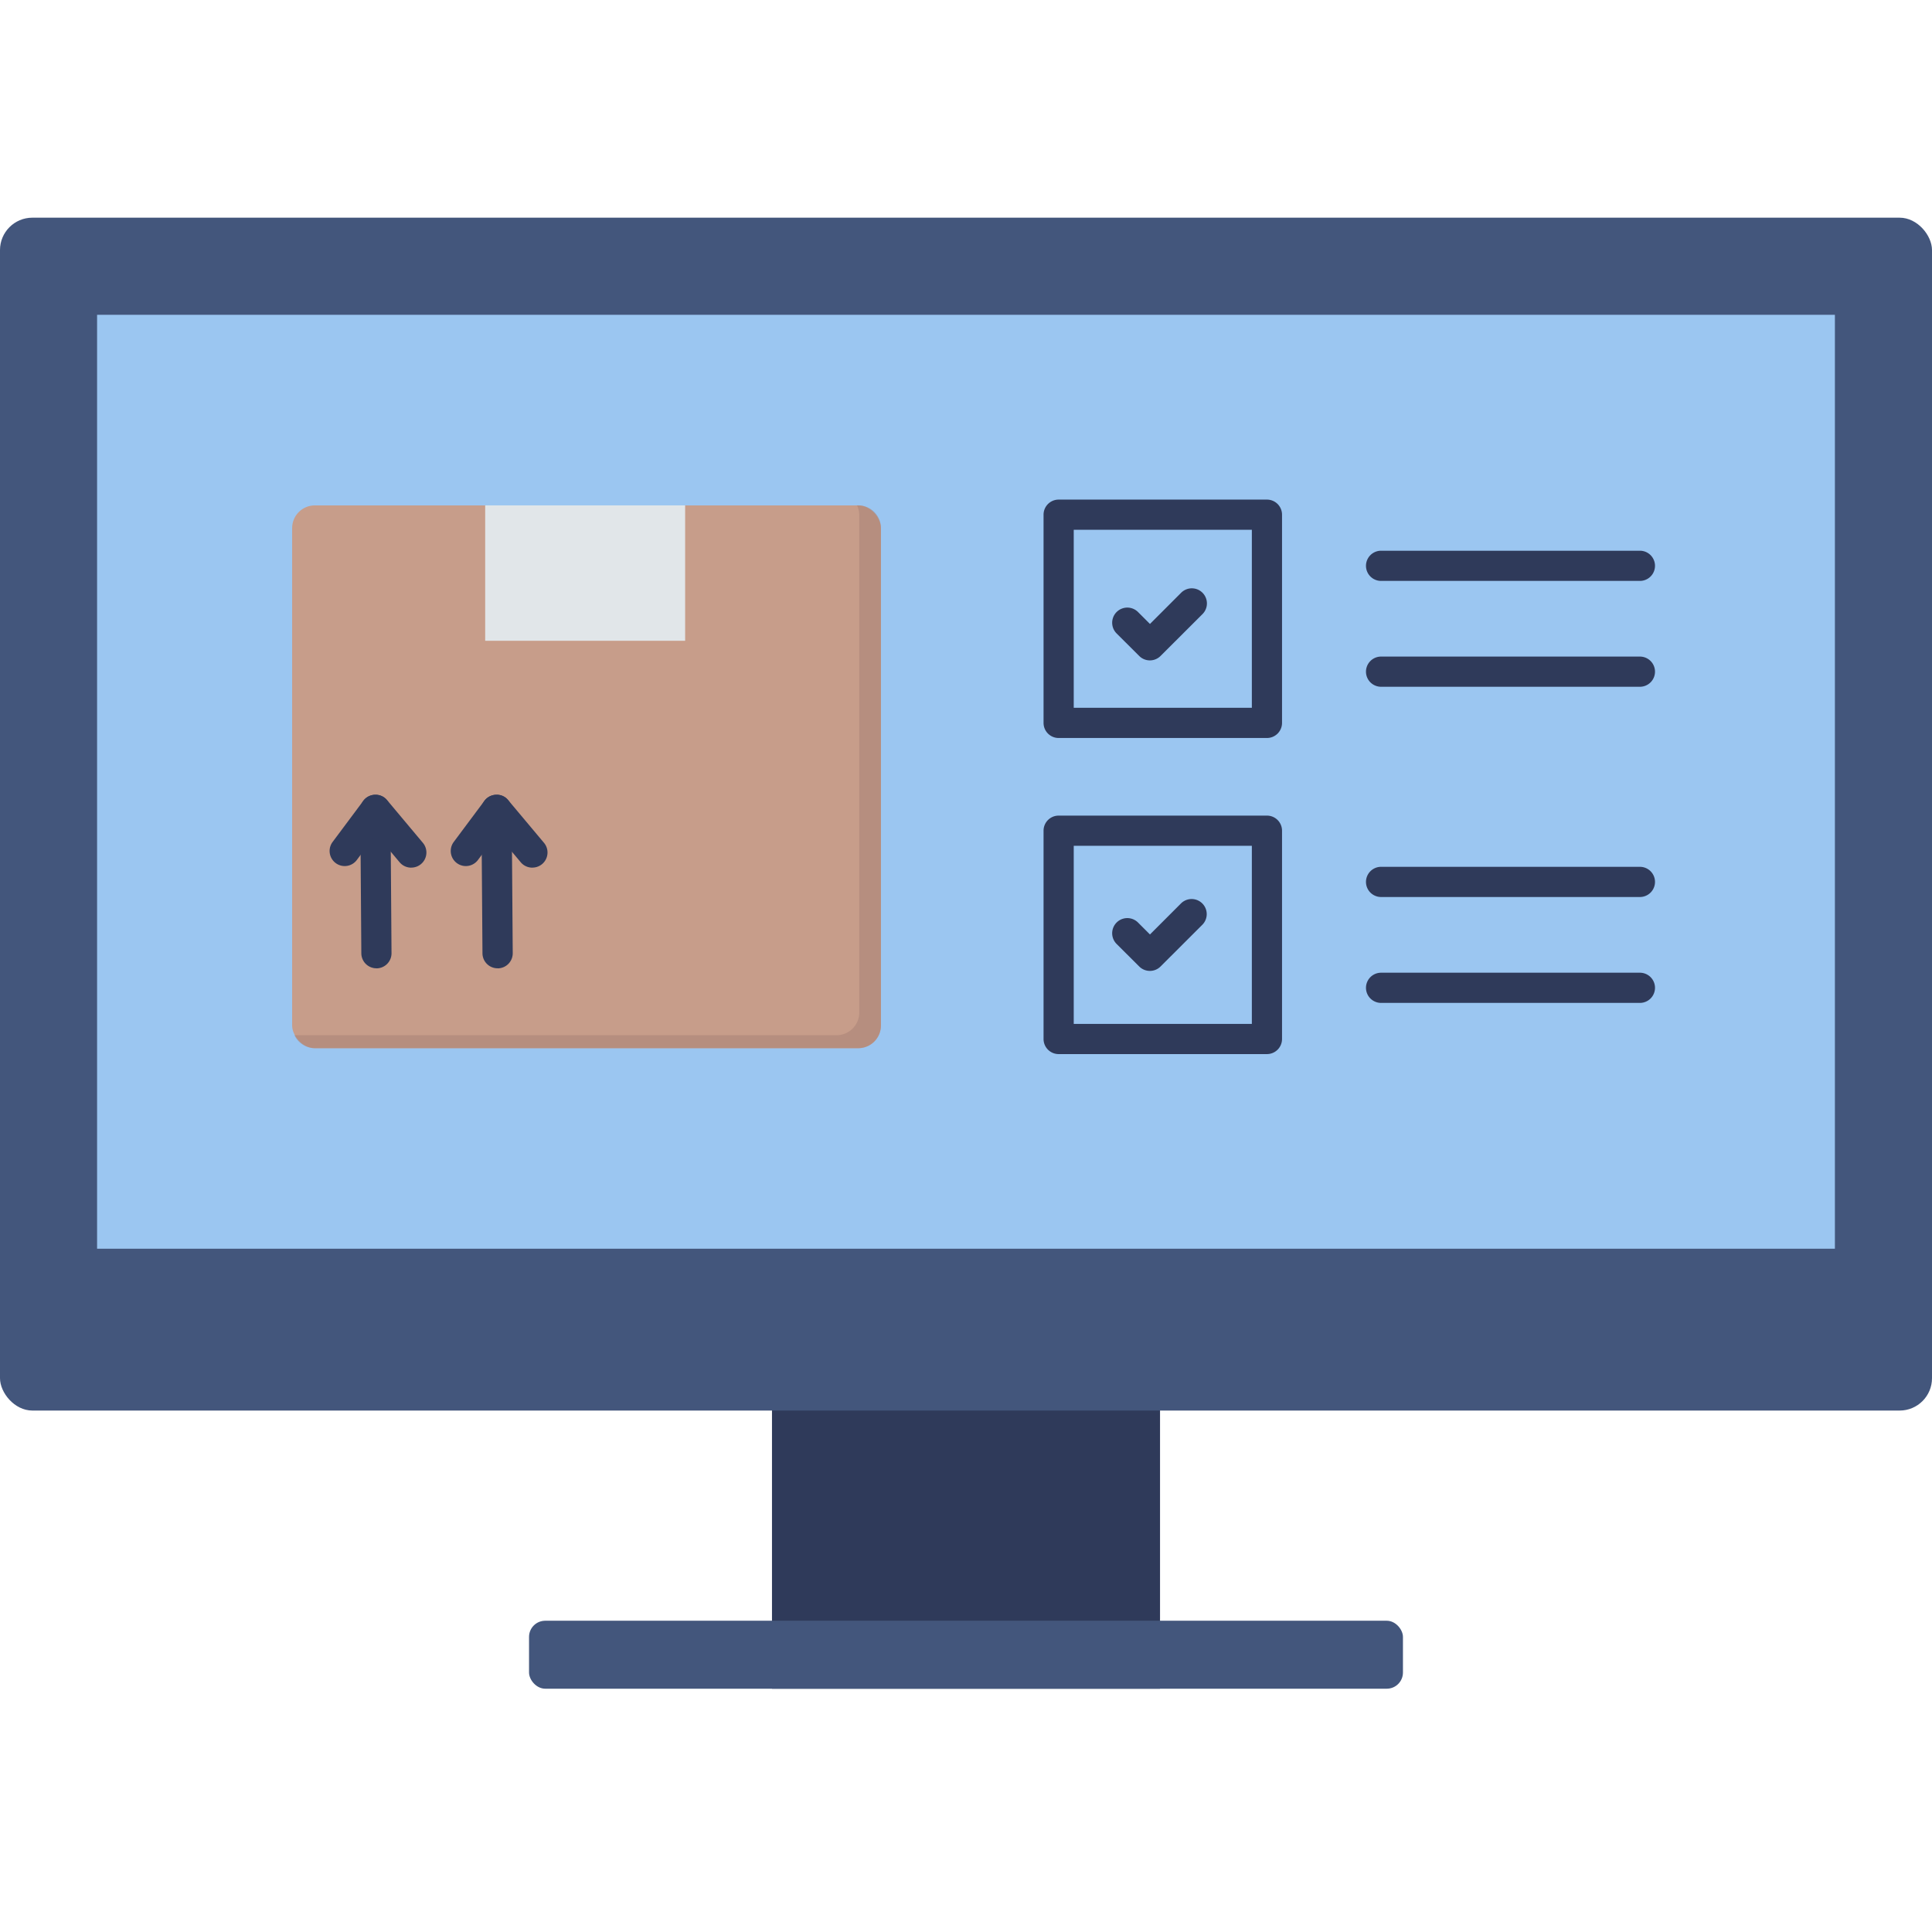 <svg id="flat" height="512" viewBox="0 0 128 128" width="512" xmlns="http://www.w3.org/2000/svg"><path d="m51.146 91.135h25.709v20.747h-25.709z" fill="#2f3a5a"/><rect fill="#43567c" height="79.031" rx="2.144" width="128" y="14.422"/><path d="m33.063-5.774h61.875v115.135h-61.875z" fill="#9bc6f1" transform="matrix(0 1 -1 0 115.793 -12.207)"/><rect fill="#43567c" height="4.503" rx="1.072" width="57.899" x="35.05" y="107.378"/><rect fill="#c79d8a" height="35.962" rx="1.503" width="39.01" x="19.355" y="33.484"/><g opacity=".5"><path d="m58.364 34.986v32.959a1.505 1.505 0 0 1 -1.5 1.5h-36a1.505 1.505 0 0 1 -1.357-.86h35.921a1.505 1.505 0 0 0 1.5-1.5v-32.954a1.456 1.456 0 0 0 -.15-.648h.079a1.5 1.5 0 0 1 1.507 1.503z" fill="#a67f74"/></g><path d="m32.145 33.484h13.247v8.969h-13.247z" fill="#e1e6e9"/><g fill="#2f3a5a"><path d="m32.965 64.152a1 1 0 0 1 -1-.993l-.07-9.495a1 1 0 0 1 .992-1.008h.013a1 1 0 0 1 1 .993l.07 9.5a1 1 0 0 1 -.992 1.007z"/><path d="m35.267 57.484a1 1 0 0 1 -.768-.358l-1.559-1.859-1.277 1.712a1 1 0 1 1 -1.6-1.2l2.033-2.725a1 1 0 0 1 .773-.4.94.94 0 0 1 .8.357l2.371 2.827a1 1 0 0 1 -.765 1.643z"/><path d="m24.939 64.152a1 1 0 0 1 -1-.993l-.069-9.495a1 1 0 0 1 .993-1.008h.007a1 1 0 0 1 1 .993l.069 9.5a1 1 0 0 1 -.993 1.007z"/><path d="m27.241 57.484a1 1 0 0 1 -.767-.358l-1.558-1.859-1.278 1.712a1 1 0 1 1 -1.6-1.2l2.034-2.725a1 1 0 0 1 .774-.4.965.965 0 0 1 .8.357l2.37 2.827a1 1 0 0 1 -.766 1.643z"/><path d="m83.938 48.894h-13.8a1 1 0 0 1 -1-1v-13.794a1 1 0 0 1 1-1h13.8a1 1 0 0 1 1 1v13.8a1 1 0 0 1 -1 .994zm-12.8-2h11.8v-11.794h-11.8z"/><path d="m108.646 38.487h-17.146a1 1 0 0 1 0-2h17.148a1 1 0 0 1 0 2z"/><path d="m108.646 45.5h-17.146a1 1 0 0 1 0-2h17.148a1 1 0 0 1 0 2z"/><path d="m83.938 69.836h-13.8a1 1 0 0 1 -1-1v-13.8a1 1 0 0 1 1-1h13.8a1 1 0 0 1 1 1v13.8a1 1 0 0 1 -1 1zm-12.8-2h11.8v-11.8h-11.8z"/><path d="m108.646 59.429h-17.146a1 1 0 0 1 0-2h17.148a1 1 0 0 1 0 2z"/><path d="m108.646 66.445h-17.146a1 1 0 1 1 0-2h17.148a1 1 0 1 1 0 2z"/><path d="m76.183 43.752a.993.993 0 0 1 -.707-.293l-1.5-1.494a1 1 0 0 1 1.424-1.414l.788.787 2.066-2.067a1 1 0 0 1 1.414 1.415l-2.778 2.773a1 1 0 0 1 -.707.293z"/><path d="m76.183 64.325a1 1 0 0 1 -.707-.293l-1.5-1.495a1 1 0 0 1 1.424-1.414l.788.788 2.066-2.067a1 1 0 0 1 1.414 1.414l-2.778 2.774a1 1 0 0 1 -.707.293z"/></g></svg>